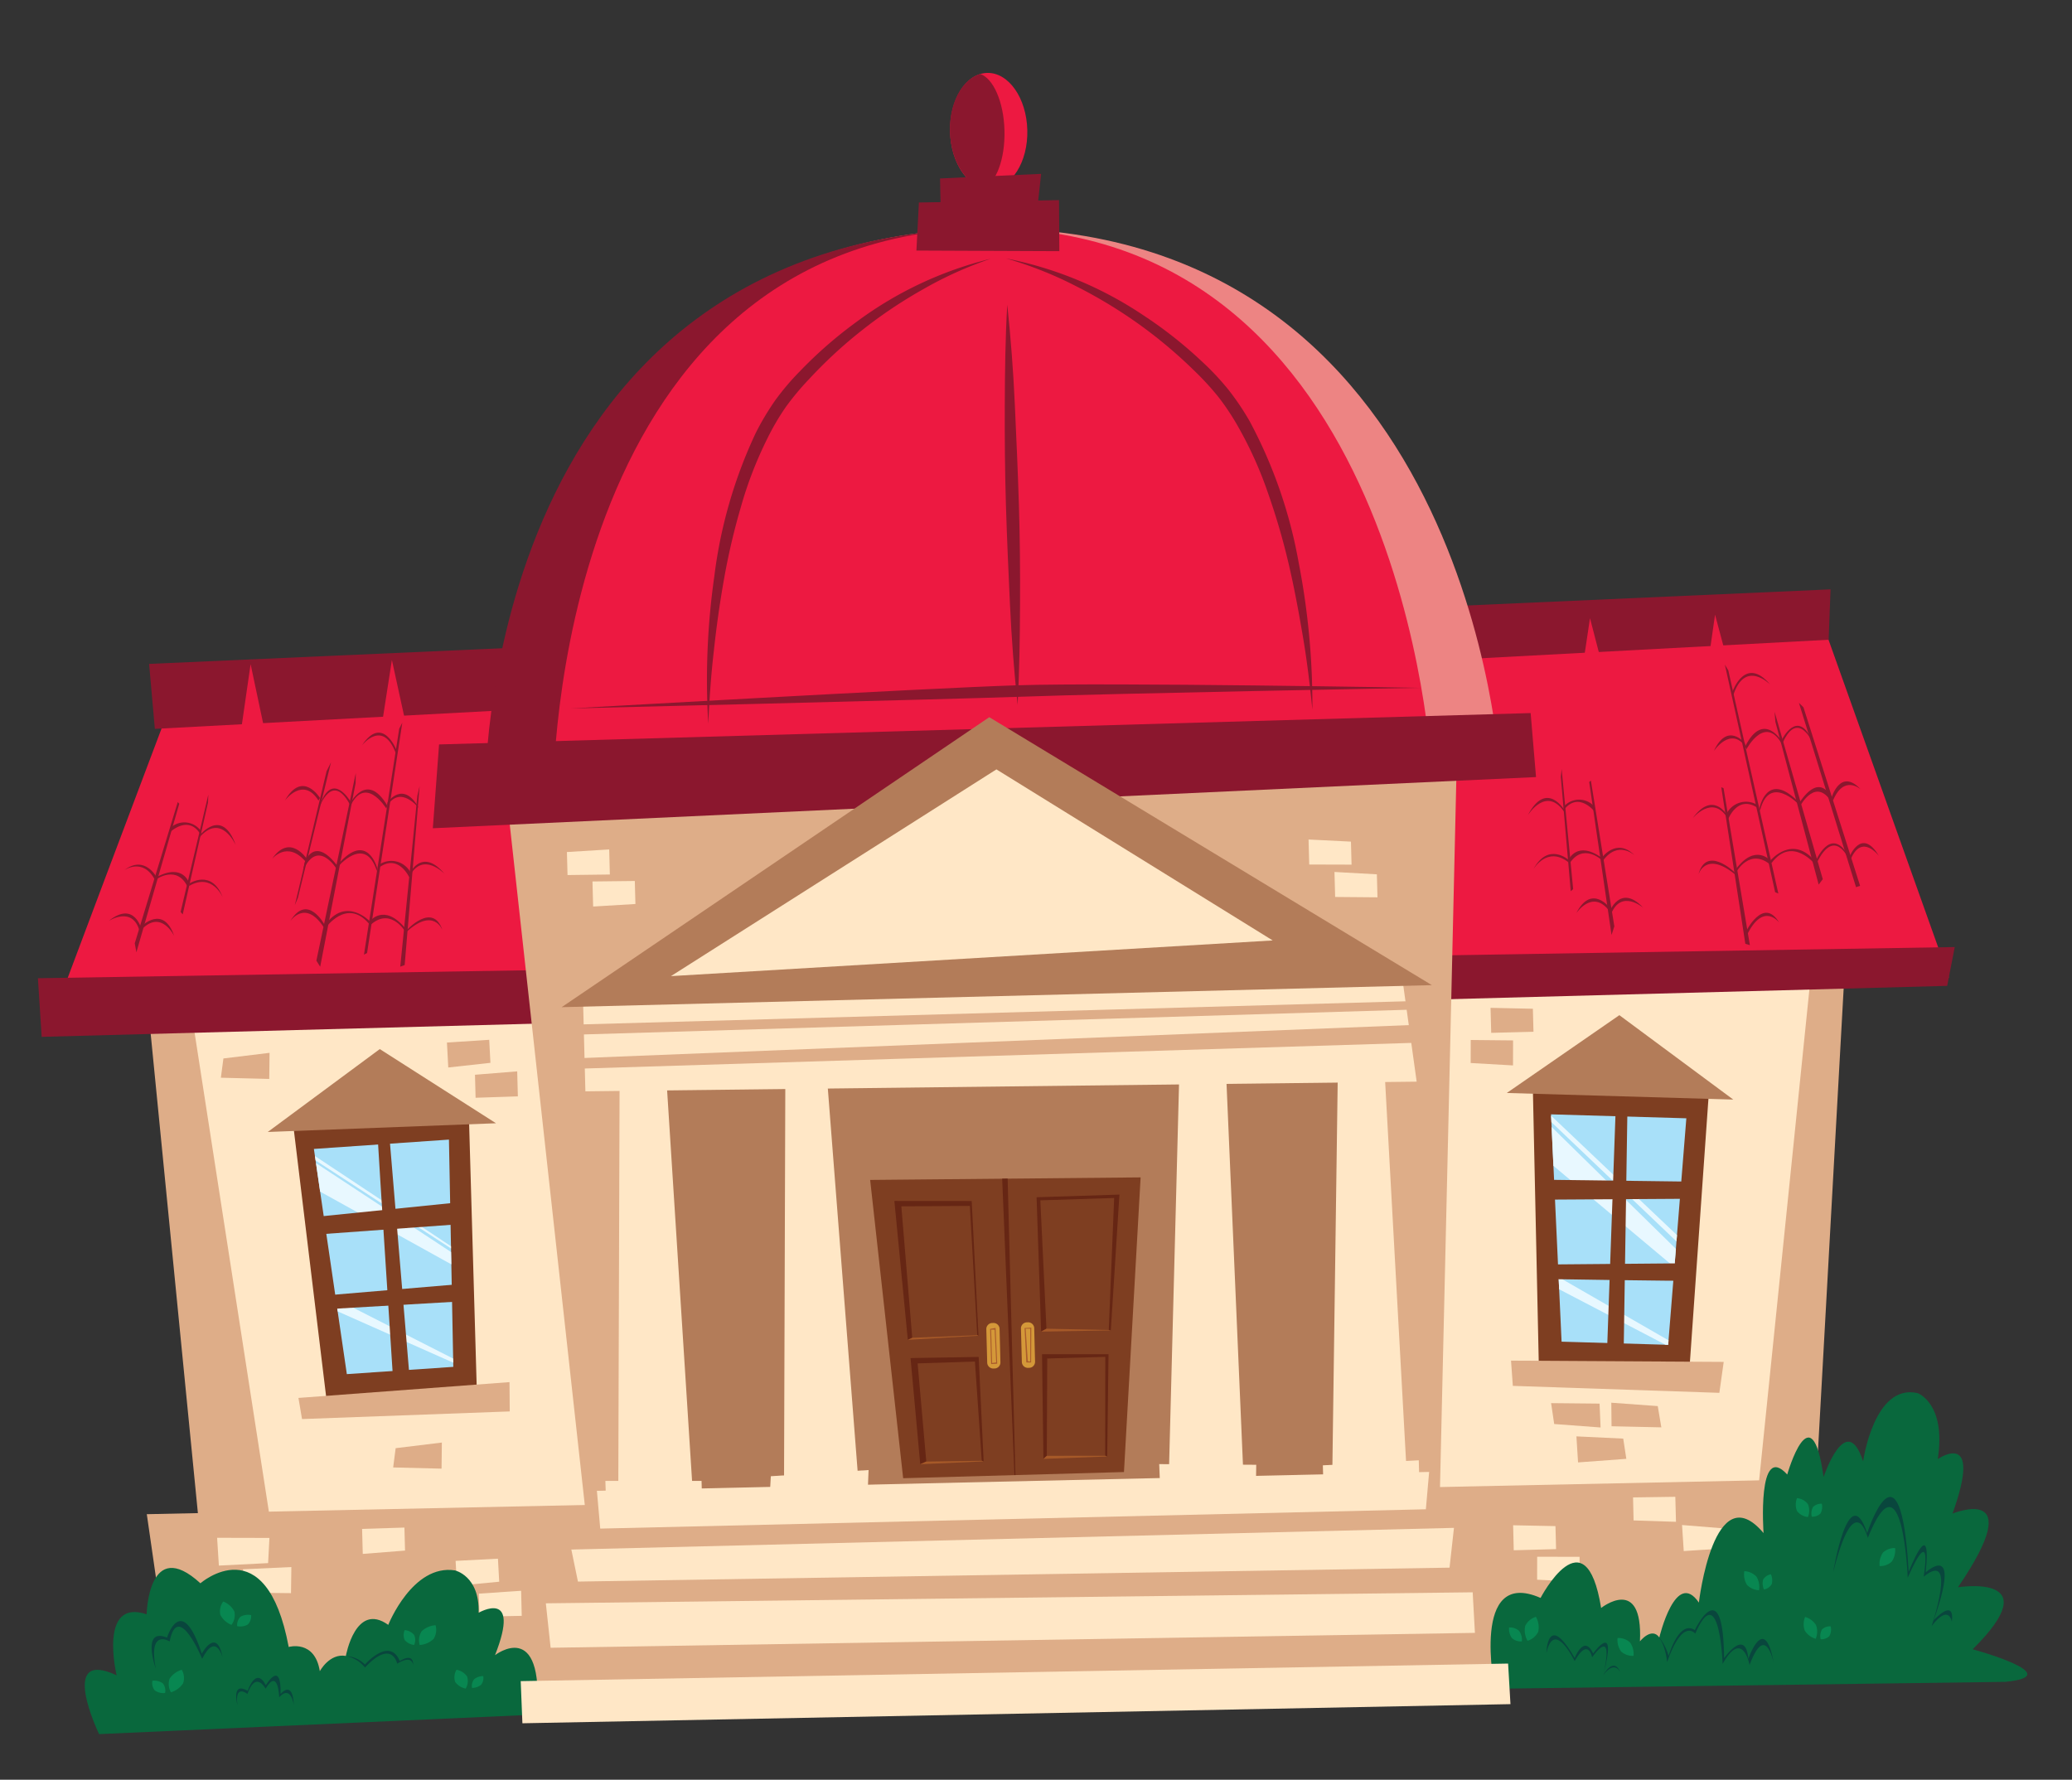 <svg xmlns="http://www.w3.org/2000/svg" viewBox="0 0 342.13 293.91" width="342.13" height="293.91" preserveAspectRatio="none"><rect x="0" y="0" width="342.13" height="293.91" fill="#333333" stroke="none"/><defs><style>.cls-1{fill:#dead88;}.cls-2{fill:#ffe7c6;}.cls-3{fill:#ed1941;}.cls-4{fill:#8b172e;}.cls-5{fill:#ed8483;}.cls-6{fill:#b37c59;}.cls-7{fill:#7e3e21;}.cls-8{fill:#d49839;}.cls-9{fill:#662614;}.cls-10{fill:#a65928;}.cls-11{fill:#aa5b2b;}.cls-12{fill:#a8e0f9;}.cls-13{fill:#e8f8ff;}.cls-14{fill:#09683d;}.cls-15{fill:#088751;}.cls-16{fill:#09463d;}</style></defs><title>Home_Map_Screen_new</title><g id="new_library" data-name="new library"><path class="cls-1" d="M281.85,252.92c5.14.11,12.45,0,17.59.1l5.49-98.84c-6-4.67-12.92-4.24-18.95-8.84Q283.93,199.12,281.85,252.92Z"/><path class="cls-2" d="M230.23,137.73q35.31,2.13,70.59,5.63-5.71,55.84-11.44,111.75-29.14-3.06-58.29-5.18Q230.67,193.83,230.23,137.73Z"/><polygon class="cls-1" points="51.48 258.82 33.68 260.08 24.45 166.35 41.78 151.57 51.48 258.82"/><path class="cls-2" d="M84.11,142q-27.6,3.66-55.14,8.15,8.61,55.5,17.21,111,28.93-4.48,58-8.06Q94.11,197.49,84.11,142Z"/><path class="cls-3" d="M241.94,102.68c.26,3.27.53,6.55.78,9.82l-4-.19Q240.36,107.48,241.94,102.68Z"/><polygon class="cls-1" points="304.18 276.33 28.99 282.96 24.24 250.06 306.55 244.13 304.18 276.33"/><polygon class="cls-2" points="285.41 252.47 277.74 251.85 278.02 256.15 285.99 255.63 285.41 252.47"/><polygon class="cls-1" points="273.73 232.21 266.06 231.65 266.1 235.54 274.32 235.72 273.73 232.21"/><polygon class="cls-1" points="256.63 235.17 264.29 235.74 264.12 231.8 256.12 231.72 256.63 235.17"/><polygon class="cls-2" points="276.63 247.19 276.74 251.32 269.74 251.09 269.65 247.29 276.63 247.19"/><polygon class="cls-2" points="249.95 256.02 249.85 251.89 256.84 252.03 256.94 255.83 249.95 256.02"/><polygon class="cls-2" points="260.82 257.1 260.81 261.23 253.81 260.88 253.82 257.09 260.82 257.1"/><polygon class="cls-1" points="246.23 170.57 246.12 166.44 253.11 166.59 253.21 170.39 246.23 170.57"/><polygon class="cls-1" points="249.84 171.82 249.83 175.95 242.84 175.55 242.85 171.75 249.84 171.82"/><path class="cls-3" d="M169.63,21.47c.14,5.28-2.61,9.62-6.13,9.71s-6.49-4.12-6.62-9.41,2.6-9.65,6.13-9.73S169.5,16.18,169.63,21.47Z"/><path class="cls-4" d="M162.39,31.05c2.09-.84,3.59-4.79,3.47-9.5s-1.83-8.6-4-9.33c-3,.86-5.15,4.84-5,9.55S159.38,30.34,162.39,31.05Z"/><path class="cls-3" d="M85.67,106.56l-.27,9.85c1.32-.14,2.63-.27,4-.39C88.12,112.86,86.9,109.71,85.67,106.56Z"/><path class="cls-3" d="M118.48,103.5l-.27,9.84,4-.32Z"/><path class="cls-3" d="M7.76,170.73c-.11,0,19.28-51.39,19.28-51.39l274.42-15,20.35,57.09C321.61,161.46,7.76,170.73,7.76,170.73Z"/><polygon class="cls-4" points="6.26 161.55 322.77 156.4 321.52 162.81 6.88 171.23 6.26 161.55"/><polygon class="cls-1" points="83.66 131.53 100.4 283.36 236.98 279.98 240.5 127.43 83.66 131.53"/><polygon class="cls-4" points="24.62 109.64 25.57 120.37 301.95 105.65 302.26 97.33 24.62 109.64"/><path class="cls-5" d="M247.67,127.12q-83.85-1.73-167.58,4.21c0,.42,0-90.85,81.42-93.63C243,36.38,247.67,127.54,247.67,127.12Z"/><path class="cls-4" d="M168.06,37.76c-2.13-.08-4.31-.14-6.55-.06-83,2.88-81.4,94.05-81.42,93.63q45.09-3.2,90.28-4.17Z"/><path class="cls-3" d="M236.36,126.92q-72.54-1-145,3.65c0,.31-.3-90.55,70.14-92.87C232,36.47,236.36,127.23,236.36,126.92Z"/><polygon class="cls-4" points="253.63 128.33 71.47 136.78 72.5 122.94 252.74 117.76 253.63 128.33"/><polygon class="cls-1" points="73.8 172.17 74.02 176.29 80.98 175.52 80.78 171.72 73.8 172.17"/><path class="cls-4" d="M166.12,42.68a62,62,0,0,1,22.66,9.38,70.23,70.23,0,0,1,9.76,7.71,43.61,43.61,0,0,1,4.3,4.59,43.11,43.11,0,0,1,3.52,5.23,78.29,78.29,0,0,1,8.08,23.34,122.76,122.76,0,0,1,2.26,24.28c-.4-4-.88-8.07-1.56-12.06s-1.41-8-2.33-11.92a111.48,111.48,0,0,0-3.38-11.64,64.11,64.11,0,0,0-4.92-11,40.64,40.64,0,0,0-3.3-5,46.7,46.7,0,0,0-4.06-4.42,77.75,77.75,0,0,0-9.3-7.78,78.84,78.84,0,0,0-10.41-6.25A62.75,62.75,0,0,0,166.12,42.68Z"/><path class="cls-4" d="M163.56,42.74a62.73,62.73,0,0,0-11.08,5,77.52,77.52,0,0,0-10.07,6.74,75.94,75.94,0,0,0-8.89,8.21,43.53,43.53,0,0,0-3.82,4.6,40.67,40.67,0,0,0-3,5.14,64.7,64.7,0,0,0-4.34,11.21,111.78,111.78,0,0,0-2.77,11.77q-1.07,6-1.71,12c-.47,4-.75,8.06-.93,12.12a121.25,121.25,0,0,1,1-24.36,78.05,78.05,0,0,1,6.85-23.69A43.94,43.94,0,0,1,128,66.12a41.88,41.88,0,0,1,4.06-4.79,70.28,70.28,0,0,1,9.35-8.16A61.66,61.66,0,0,1,163.56,42.74Z"/><path class="cls-4" d="M166.32,50.31c.58,5.49,1,11,1.25,16.5s.5,11,.67,16.52.22,11,.19,16.53-.1,11-.4,16.54c-.59-5.5-1-11-1.26-16.5s-.5-11-.67-16.52-.21-11-.19-16.53S166,55.82,166.32,50.31Z"/><polygon class="cls-6" points="102.95 175.96 109.08 247.8 225.4 244.9 227.8 172.84 102.95 175.96"/><polygon class="cls-2" points="235.44 249.25 99.11 252.44 98.56 246.2 235.98 243.08 235.44 249.25"/><polygon class="cls-2" points="114.36 245.9 102.09 246.6 102.34 168.62 109.41 168.41 114.36 245.9"/><polygon class="cls-2" points="115.92 247.42 100.08 248.33 99.96 244.56 115.84 244.56 115.92 247.42"/><polygon class="cls-2" points="219.99 243.26 232.28 243.34 227.99 165.48 221.03 167.78 219.99 243.26"/><polygon class="cls-2" points="218.51 244.86 234.37 244.97 234.27 241.16 218.43 241.99 218.51 244.86"/><polygon class="cls-2" points="233.92 178.63 96.66 180.23 96.24 163.98 231.4 160.51 233.92 178.63"/><polygon class="cls-6" points="92.74 166.33 236.43 162.69 163.35 118.44 92.74 166.33"/><polygon class="cls-2" points="110.79 161.2 210.15 155.31 164.53 127.06 110.79 161.2"/><polygon class="cls-2" points="35.85 253.96 44.49 253.98 44.27 258.14 36.14 258.55 35.85 253.96"/><polygon class="cls-2" points="40.12 259.16 48.11 258.79 48.05 263.1 40.07 263.01 40.12 259.16"/><polygon class="cls-1" points="65.33 239.16 72.96 238.23 72.91 242.54 64.92 242.34 65.33 239.16"/><polygon class="cls-2" points="59.79 252.49 59.9 256.62 66.88 256.07 66.78 252.27 59.79 252.49"/><polygon class="cls-2" points="216.07 138.64 216.18 142.77 223.17 142.79 223.07 138.99 216.07 138.64"/><polygon class="cls-2" points="220.35 144 220.46 148.13 227.45 148.19 227.35 144.39 220.35 144"/><polygon class="cls-2" points="86.15 266.85 86.05 262.71 79.07 263.18 79.17 266.98 86.15 266.85"/><polygon class="cls-7" points="143.68 194.86 149.13 244.12 185.59 243.1 188.34 194.44 143.68 194.86"/><path class="cls-8" d="M165.19,225a1,1,0,0,1-1.07,1h0a1,1,0,0,1-1.11-.93l-.15-5.58a1,1,0,0,1,1.07-1h0a1,1,0,0,1,1.12.92C165.1,221.31,165.15,223.17,165.19,225Z"/><path class="cls-8" d="M170.91,224.89a1,1,0,0,1-1.07,1h0a1,1,0,0,1-1.11-.93l-.15-5.58a1,1,0,0,1,1.07-1h0a1,1,0,0,1,1.12.93C170.82,221.17,170.86,223,170.91,224.89Z"/><polygon class="cls-9" points="149.9 221.27 147.68 198.33 160.45 198.34 161.57 220.59 161.36 220.5 160.14 199.15 148.83 199.22 150.63 220.93 149.9 221.27"/><polygon class="cls-9" points="150.35 224.28 161.6 224.09 162.42 241.34 162.11 241.24 160.98 224.85 151.52 225.16 152.95 241.38 151.95 241.81 150.35 224.28"/><polygon class="cls-10" points="150.63 220.93 149.9 221.27 161.57 220.59 161.36 220.5 150.63 220.93"/><polygon class="cls-10" points="152.93 241.37 162.11 241.24 162.42 241.34 151.95 241.81 152.93 241.37"/><polygon class="cls-9" points="165.48 194.65 167.5 243.59 167.67 243.59 166.38 194.64 165.48 194.65"/><polygon class="cls-9" points="171.16 197.72 171.91 219.91 172.79 219.43 171.78 198.23 183.97 197.84 183.08 219.64 183.42 219.71 184.84 197.28 171.16 197.72"/><polygon class="cls-9" points="172.06 223.64 183.04 223.64 182.82 240.53 182.49 240.41 182.51 224.08 172.92 224.35 172.85 240.42 172.29 240.93 172.06 223.64"/><polygon class="cls-10" points="172.79 219.43 183.08 219.64 183.42 219.71 171.91 219.91 172.79 219.43"/><polygon class="cls-10" points="172.85 240.42 182.49 240.41 182.82 240.53 172.29 240.93 172.85 240.42"/><path class="cls-11" d="M170.29,219.26l-1.11.06.29,5.68h.79Zm-.58,5.54-.35-5.37.76,0,0,5.42Z"/><path class="cls-11" d="M164.39,219.3l-.9.16.17,5.81,1-.06Zm-.74.28.59,0,.25,5.42-.67.09Z"/><polygon class="cls-2" points="100.7 144.42 100.59 140.28 93.61 140.71 93.71 144.51 100.7 144.42"/><polygon class="cls-2" points="97.83 145.57 97.94 149.71 104.92 149.29 104.82 145.49 97.83 145.57"/><polygon class="cls-2" points="75.23 257.77 75.46 261.88 82.43 261.21 82.22 257.41 75.23 257.77"/><polygon class="cls-1" points="85.51 181.06 85.4 176.93 78.43 177.49 78.53 181.29 85.51 181.06"/><polygon class="cls-2" points="141.73 244.46 129.46 244.96 129.71 167.02 135.68 166.78 141.73 244.46"/><polygon class="cls-2" points="143.29 246.01 127.12 246.63 127.28 243.79 143.42 242.77 143.29 246.01"/><polygon class="cls-2" points="193.01 243.21 205.29 243.1 201.96 165.84 195.04 165.33 193.01 243.21"/><polygon class="cls-2" points="191.53 244.84 207.39 244.7 207.43 241.9 191.41 241.79 191.53 244.84"/><polygon class="cls-1" points="232.88 166.74 95.14 170.87 95.25 169.2 232.75 165.34 232.88 166.74"/><polygon class="cls-1" points="233.08 172.23 94.87 176.51 95.13 174.77 232.92 169.28 233.08 172.23"/><polygon class="cls-7" points="78.74 229.91 53.97 231.61 48.5 186.45 77.43 184.46 78.74 229.91"/><polygon class="cls-1" points="49.28 230.86 49.87 234.35 84.17 233.09 84.13 228.25 49.28 230.86"/><polygon class="cls-6" points="44.21 186.94 81.9 185.5 62.71 173.25 44.21 186.94"/><polygon class="cls-12" points="74.85 225.73 57.27 226.93 51.83 189.74 74.13 188.2 74.85 225.73"/><polygon class="cls-13" points="52.18 192.09 74.48 206.77 74.52 208.8 52.86 196.79 52.18 192.09"/><polygon class="cls-13" points="52 190.91 74.47 205.81 74.47 206.18 52.11 191.63 52 190.91"/><polygon class="cls-13" points="55.45 214.5 74.82 224.36 74.84 225.04 55.76 216.57 55.45 214.5"/><path class="cls-7" d="M64.93,228.18c-1.1-17.27-2-30.68-2.63-41.38l1.9-.32c.89,10.65,2,24,3.44,41.14Z"/><polygon class="cls-7" points="51.26 201.05 75.93 198.54 75.72 202.18 51.54 203.93 51.26 201.05"/><polygon class="cls-7" points="77.28 214.85 52.9 216.27 52.85 214.01 77.06 211.97 77.28 214.85"/><polygon class="cls-7" points="278.92 226.64 254.1 225.91 253.12 180.43 282.11 181.28 278.92 226.64"/><polygon class="cls-1" points="249.5 224.7 249.8 228.87 283.9 230.02 284.62 224.91 249.5 224.7"/><polygon class="cls-6" points="248.8 180.5 286.2 181.59 267.39 167.65 248.8 180.5"/><polygon class="cls-12" points="275.45 222.09 257.85 221.57 256.11 184.03 278.45 184.68 275.45 222.09"/><polygon class="cls-13" points="256.2 186.11 276.73 206.25 276.48 209.27 256.5 192.53 256.2 186.11"/><polygon class="cls-13" points="256.17 185.32 276.82 205.01 276.91 203.98 256.11 184.24 256.17 185.32"/><polygon class="cls-13" points="257.35 210.9 275.51 221.35 275.45 222.09 275.02 222.08 257.45 212.92 257.35 210.9"/><polygon class="cls-7" points="265.34 223.56 266.82 182.12 268.74 182 268.1 223.27 265.34 223.56"/><polygon class="cls-7" points="254.4 194.82 279.22 195.14 278.71 197.97 254.41 198.12 254.4 194.82"/><path class="cls-7" d="M279,211.5c-.53.1-24.15-.28-24.15-.28l0-2.39,24.23-.21Z"/><path class="cls-3" d="M41.38,109.68l-1.59,11c1.31,0,2.62,0,3.93.06Q42.55,115.2,41.38,109.68Z"/><path class="cls-3" d="M64.71,109c-.55,3.53-1.11,7.07-1.65,10.61,1.32,0,2.65.09,4,.15Q65.88,114.37,64.71,109Z"/><path class="cls-3" d="M283.19,101.51q1.26,4.68,2.51,9.38l-3.91.41C282.26,108,282.72,104.76,283.19,101.51Z"/><path class="cls-3" d="M262.54,102.09q1.24,4.77,2.48,9.54-2,.21-4,.45C261.55,108.74,262.05,105.41,262.54,102.09Z"/><polygon class="cls-4" points="174.92 41.48 151.32 41.38 151.73 33.44 174.87 33.05 174.92 41.48"/><polygon class="cls-4" points="171.2 35.26 155.33 34.92 155.22 29.47 171.91 28.71 171.2 35.26"/><path class="cls-4" d="M94.2,117s58.28-3.34,73.77-3.83,66.43.42,66.43.42-51,.93-65.77,1.47C154,115.56,94.2,117,94.2,117Z"/><polygon class="cls-2" points="239.35 258.89 95.43 261.19 94.34 255.9 240.08 252.32 239.35 258.89"/><path class="cls-14" d="M16.36,286.38s-6.91-14.3,2.9-9.71c0,0-3.08-12.77,4.95-10.08,0,0,.28-13,8.88-5.12,0,0,10.84-9.45,14.58,10.52,0,0,4.3-1.26,5.14,4,0,0,1.59-3,4.3-2.52,0,0,1.59-9,7-5.13,0,0,4-10.07,11-9,0,0,4.11.9,3.92,7,0,0,7.1-4.13,2.71,7,0,0,8.13-6.3,6.92,9.81Z"/><path class="cls-15" d="M71.59,270.66a3.64,3.64,0,0,1-2.29,1,2.78,2.78,0,0,1,.32-2.26,3.68,3.68,0,0,1,2.3-1A2.76,2.76,0,0,1,71.59,270.66Z"/><path class="cls-15" d="M68.38,270a2,2,0,0,1,0,1.65,2.34,2.34,0,0,1-1.55-.8,2,2,0,0,1,0-1.65A2.36,2.36,0,0,1,68.38,270Z"/><path class="cls-15" d="M30.23,278a3.65,3.65,0,0,1-2,1.47,2.69,2.69,0,0,1-.22-2.25,3.61,3.61,0,0,1,2-1.46A2.67,2.67,0,0,1,30.23,278Z"/><path class="cls-15" d="M26.89,278a1.93,1.93,0,0,1,.37,1.59,2.48,2.48,0,0,1-1.72-.44,1.93,1.93,0,0,1-.37-1.59A2.48,2.48,0,0,1,26.89,278Z"/><path class="cls-15" d="M36.38,266.69a3.58,3.58,0,0,0,1.84,1.65,2.71,2.71,0,0,0,.48-2.21,3.49,3.49,0,0,0-1.84-1.65A2.73,2.73,0,0,0,36.38,266.69Z"/><path class="cls-15" d="M39.7,267a2,2,0,0,0-.54,1.55,2.51,2.51,0,0,0,1.76-.27,2,2,0,0,0,.55-1.55A2.54,2.54,0,0,0,39.7,267Z"/><path class="cls-15" d="M75.15,277.75a2.76,2.76,0,0,0,1.75,1.11,2.49,2.49,0,0,0,.23-2,2.76,2.76,0,0,0-1.75-1.11A2.45,2.45,0,0,0,75.15,277.75Z"/><path class="cls-15" d="M78.28,277.33a1.79,1.79,0,0,0-.34,1.42,2.34,2.34,0,0,0,1.51-.53,1.8,1.8,0,0,0,.34-1.42A2.34,2.34,0,0,0,78.28,277.33Z"/><path class="cls-16" d="M57.19,273.5a4.66,4.66,0,0,1,3.07,1.38s4.07-4.66,5.75-.56c0,0,2.3-1.58,2.21.73,0,0,0-1.92-2.64-.3,0,0-.82-4.14-5.32.64A5.17,5.17,0,0,0,57.19,273.5Z"/><path class="cls-16" d="M25.71,275.54s-2.42-6.82,1.87-5.1c0,0,2.36-7.63,5.74,2.64,0,0,2.48-4.53,3.45.69,0,0-1.09-4.36-3.39.17,0,0-4-9.7-5.37-2.87C28,271.07,24.44,268.83,25.71,275.54Z"/><path class="cls-16" d="M39.21,281.61s-1.1-4,1.69-2.38c0,0,1.33-4.1,3-.93,0,0,2.56-4.36,2.43,1.46,0,0,2-2.51,2.19,1.85,0,0-.46-3.48-2.42-1.32,0,0-.14-4.94-2.25-1.41,0,0-1.6-3.09-3,.88C40.9,279.76,38.7,278,39.21,281.61Z"/><path class="cls-14" d="M246.82,278.89s-4.09-20.12,7.56-15c0,0,7.43-14.22,10,1.66,0,0,6.92-5.5,6.41,5.51,0,0,1.92-2.43,3.2-.64,0,0,2.69-11.4,6.53-5.76,0,0,2.48-21.21,10.68-11.48,0,0-1.1-15.19,3.91-9.67,0,0,4-14,6,.4,0,0,3.74-11.16,6.53-2.57,0,0,1.79-12.93,9-11.27,0,0,4.74,1.67,3.33,10.89,0,0,7.56-5.25,2.43,9,0,0,12.81-5.26.9,12.17,0,0,15.24-2.44,2.43,10.24,0,0,16,4.36,5.38,5.38Z"/><path class="cls-16" d="M274,270.47a8.33,8.33,0,0,1,1.52,3s1.69-6,4.33-4.27c0,0,4.7-9.84,4.83,4.65,0,0,3.57-5.15,4,.12,0,0,2.7-7.9,4.21.75,0,0-1.32-7-4,.26,0,0-1.13-6.09-4.45-.19,0,0-.5-14.18-4.52-5,0,0-2.07-2.7-4.64,4.7,0,0-.27-2.78-1.33-4Z"/><path class="cls-16" d="M302.69,259.67s2.55-15.62,5.62-6.49c0,0,5.53-17,6.85,6.41,0,0,3.86-9.92,2.81.08,0,0,6.06-5.53,1.32,7.91,0,0,3.51-3.87,3,.26,0,0-.44-3.07-3.34.7,0,0,4.31-12.73-1.31-8.16,0,0,1.58-9.31-2.64.17,0,0-.79-21.07-6.58-6.58C308.4,254,306.29,245.36,302.69,259.67Z"/><path class="cls-16" d="M255.34,273s.12-7.11,4.67.81c0,0,1.55-4,3.05-.75,0,0,4.14-5.79,1.67,3.56,0,0,2.07-8.21-1.84-2.93,0,0-.64-3.38-2.88.63C260,274.35,256.61,267.24,255.34,273Z"/><path class="cls-16" d="M264.73,276.65s1.71-3.26,2.87-.39C267.6,276.26,266.68,274,264.73,276.65Z"/><path class="cls-15" d="M288.45,261.72a2.91,2.91,0,0,0,2,.9,3.23,3.23,0,0,0-.42-2.24,2.92,2.92,0,0,0-2-.91A3.23,3.23,0,0,0,288.45,261.72Z"/><path class="cls-15" d="M291.14,260.85a2.37,2.37,0,0,0,.13,1.65,1.92,1.92,0,0,0,1.27-.87,2.36,2.36,0,0,0-.13-1.65A1.9,1.9,0,0,0,291.14,260.85Z"/><path class="cls-15" d="M298,269.28a3.18,3.18,0,0,0,1.81,1.36,3.1,3.1,0,0,0,.06-2.25,3.13,3.13,0,0,0-1.81-1.36A3.09,3.09,0,0,0,298,269.28Z"/><path class="cls-15" d="M267.66,272.72a2.9,2.9,0,0,0,2.07.74,3.27,3.27,0,0,0-.57-2.21,2.85,2.85,0,0,0-2.07-.74A3.27,3.27,0,0,0,267.66,272.72Z"/><path class="cls-15" d="M310.92,256.4a3.25,3.25,0,0,0-.55,2.23,2.78,2.78,0,0,0,2-.74,3.32,3.32,0,0,0,.55-2.23A2.77,2.77,0,0,0,310.92,256.4Z"/><path class="cls-15" d="M300.84,269.11a2.22,2.22,0,0,0-.21,1.6,1.86,1.86,0,0,0,1.44-.52,2.25,2.25,0,0,0,.21-1.61A1.89,1.89,0,0,0,300.84,269.11Z"/><path class="cls-15" d="M299.38,248.86a2.22,2.22,0,0,0-.22,1.61,1.9,1.9,0,0,0,1.44-.52,2.22,2.22,0,0,0,.22-1.61A1.86,1.86,0,0,0,299.38,248.86Z"/><path class="cls-15" d="M296.72,249.53a2.58,2.58,0,0,0,1.81,1,2.86,2.86,0,0,0,0-2.12,2.53,2.53,0,0,0-1.8-1A2.84,2.84,0,0,0,296.72,249.53Z"/><path class="cls-15" d="M254,269.46a2.91,2.91,0,0,1-1.77,1.51,3.51,3.51,0,0,1-.39-2.45,2.91,2.91,0,0,1,1.77-1.51A3.51,3.51,0,0,1,254,269.46Z"/><path class="cls-15" d="M250.82,269.32a2.47,2.47,0,0,1,.47,1.75,2.22,2.22,0,0,1-1.64-.55,2.58,2.58,0,0,1-.47-1.75A2.26,2.26,0,0,1,250.82,269.32Z"/><polygon class="cls-2" points="243.54 269.66 90.92 272.12 90.13 264.78 243.17 262.96 243.54 269.66"/><polygon class="cls-2" points="249.41 281.43 86.26 284.59 85.98 277.63 249.02 274.73 249.41 281.43"/><polygon class="cls-4" points="297.79 116.81 307.14 146.29 306.47 146.51 297.04 116.07 297.79 116.81"/><polygon class="cls-4" points="293.02 117.54 300.98 145.19 300.3 146.09 293.15 119.2 293.02 117.54"/><polygon class="cls-4" points="284.81 109.76 293.11 147.34 293.64 147.56 285.38 110.71 284.81 109.76"/><polygon class="cls-4" points="284.22 130.01 288.19 155.86 288.94 156.09 284.59 130.16 284.22 130.01"/><path class="cls-4" d="M286.71,144s2.23-4.12,5.74-1.1l-.13-.79s-2.5-2.89-5.7,1.45Z"/><path class="cls-4" d="M285.35,135.3s1.61-4.21,5-1.79l-.19-.59a3.59,3.59,0,0,0-5.12,1.58Z"/><path class="cls-4" d="M292.32,142.13s3.64-4.47,7.45.17l0,.51s-3.85-4.87-7.26-.27Z"/><path class="cls-4" d="M290.53,133.45s1.19-6.22,6.3-1.15l.24.6s-4.92-5.24-6.46,1Z"/><path class="cls-4" d="M288.37,123.74s3.34-6.36,6.26-.1l-.25-1s-3.13-5.49-6.21.62Z"/><path class="cls-4" d="M288.09,122.7s-2.85-3.56-5.1,1.33c0,0,2.79-4.19,5.26-.68Z"/><path class="cls-4" d="M286.07,114.22s2.09-6.08,6.23-1.16c0,0-4.19-4.29-6.13,1.84Z"/><path class="cls-4" d="M285.09,134.5s-2.31-3.94-5.6.64c0,0,3.29-4,5.72-.1Z"/><path class="cls-4" d="M286.36,144s-4.63-4.48-5.92.43c0,0,1.19-4.05,6.15.05Z"/><path class="cls-4" d="M288.24,153.94s2.92-6,5.54-1.57c0,0-2.62-3.58-5.37,2.14Z"/><path class="cls-4" d="M294.25,122.11s2.51-5.06,4.88,0l.26.69s-2.47-5.73-5-.19Z"/><path class="cls-4" d="M297.23,133.13s2.77-5.32,5.53-.09l-.34-1.3s-1.82-4.49-5.36.91Z"/><path class="cls-4" d="M299.77,142.3s2.43-5.93,5.33-1.18l.08.61s-2.33-5.23-5.23.86Z"/><path class="cls-4" d="M302.42,131.74s1.45-5,4.81-1.39c0,0-2.76-2.5-4.57,1.87Z"/><path class="cls-4" d="M305.38,141.5s2-5,4.87-.14c0,0-2.82-3.78-4.64.5Z"/><polygon class="cls-4" points="257.86 127 259.76 146.83 259.36 147.18 257.72 128.3 257.86 127"/><polygon class="cls-4" points="262.69 128.91 266.56 152.98 266.1 154.41 262.41 129.15 262.69 128.91"/><path class="cls-4" d="M264.5,142.05s-3.17-3-5.41.67L259,142s1.39-3.28,5.47-.34Z"/><path class="cls-4" d="M263.21,133.93s-2.63-3.27-5-.15v-.57a3.36,3.36,0,0,1,5-.07Z"/><path class="cls-4" d="M259,142s-3.35-3-5.8,1.54c0,0,2.26-3.89,5.78-1.14Z"/><path class="cls-4" d="M258.36,133.84s-3-5.15-6.1.82c0,0,3.12-5.11,6.16-.38Z"/><path class="cls-4" d="M264.44,141.72s2.44-3.53,5.48-.46c0,0-2.75-2.58-5.26.91Z"/><path class="cls-4" d="M265.88,150s-3.07-4.17-5.61.82c0,0,2.65-4,5.41-.45Z"/><path class="cls-4" d="M265.71,150.66s1.81-4.85,5.62-.75c0,0-3.65-3.14-5.32,1.06Z"/><polygon class="cls-4" points="53.92 127.37 48.68 149.49 49.2 148.25 54.66 125.88 53.92 127.37"/><polygon class="cls-4" points="58.75 127.65 52.24 158.65 52.87 159.65 58.72 129.32 58.75 127.65"/><polygon class="cls-4" points="66.43 119.35 60.61 157.39 60.1 157.65 65.92 120.33 66.43 119.35"/><polygon class="cls-4" points="69.29 129.81 66.82 159.37 66.09 159.64 68.92 131.38 69.29 129.81"/><path class="cls-4" d="M66.79,153.66s-2.5-4-5.81-.72l.08-.79s2.31-3.05,5.79,1.07Z"/><path class="cls-4" d="M67.57,144.87s-1.88-4.09-5.15-1.46l.14-.59a3.59,3.59,0,0,1,5.21,1.23Z"/><path class="cls-4" d="M61.06,152.15s-3.93-4.23-7.42.65l.07.51s3.52-5.12,7.23-.75Z"/><path class="cls-4" d="M62.28,143.37s-1.6-6.14-6.37-.74l-.2.61s4.57-5.54,6.52.61Z"/><path class="cls-4" d="M63.79,133.53s-3.74-6.13-6.25.31l.19-1s2.76-5.68,6.23.21Z"/><path class="cls-4" d="M64,132.48s2.61-3.74,5.17,1c0,0-3.06-4-5.28-.33Z"/><path class="cls-4" d="M65.47,123.88s-2.29-5.94-5.71-.78c0,0,3.51-4.54,5.66,1.47Z"/><path class="cls-4" d="M67.77,144.05s2-4.08,5.64.27c0,0-3.55-3.73-5.72.28Z"/><path class="cls-4" d="M67.14,153.63s4.32-4.78,5.93,0c0,0-1.46-4-6.14.45Z"/><path class="cls-4" d="M57.82,132.29s-2.83-4.88-4.87.32l-.21.71s2.08-5.88,5-.52Z"/><path class="cls-4" d="M55.57,143.48s-3.11-5.12-5.53.28l.26-1.32s1.52-4.6,5.41.56Z"/><path class="cls-4" d="M53.64,152.8s-2.85-5.47-5.73-.65c0,0,2.46-3.75,5.56,1Z"/><path class="cls-4" d="M50.67,141.85s-2.8-4.34-5.75,0c0,0,2.53-3.15,5.59.5Z"/><path class="cls-4" d="M52.83,131.78s-2.86-4.7-5.79.43c0,0,3-4.08,5.55,0Z"/><polygon class="cls-4" points="34.4 131.22 29.82 150.61 30.17 151.01 34.35 132.53 34.4 131.22"/><polygon class="cls-4" points="29.35 132.46 22.25 155.78 22.52 157.27 29.6 132.74 29.35 132.46"/><path class="cls-4" d="M25.78,145.23s3.54-2.56,5.27,1.4l.21-.72s-.94-3.43-5.38-1.08Z"/><path class="cls-4" d="M28.16,137.36s3.05-2.88,5,.53l.08-.56a3.34,3.34,0,0,0-4.93-.75Z"/><path class="cls-4" d="M31.26,145.91s3.72-2.49,5.53,2.31c0,0-1.71-4.15-5.57-1.91Z"/><path class="cls-4" d="M33,137.93s3.68-4.69,5.93,1.64c0,0-2.41-5.49-6.06-1.21Z"/><path class="cls-4" d="M25.88,144.92s-1.94-3.83-5.37-1.21c0,0,3.08-2.18,5.09,1.62Z"/><path class="cls-4" d="M23.33,153s3.61-3.71,5.44,1.58c0,0-2.08-4.35-5.29-1.18Z"/><path class="cls-4" d="M23.41,153.6s-1.14-5-5.47-1.5c0,0,4-2.62,5.13,1.76Z"/><polygon class="cls-1" points="36.89 174.8 44.51 173.87 44.46 178.18 36.47 177.98 36.89 174.8"/><polygon class="cls-1" points="268.03 237.58 260.3 237.21 260.57 241.51 268.54 240.92 268.03 237.58"/></g></svg>